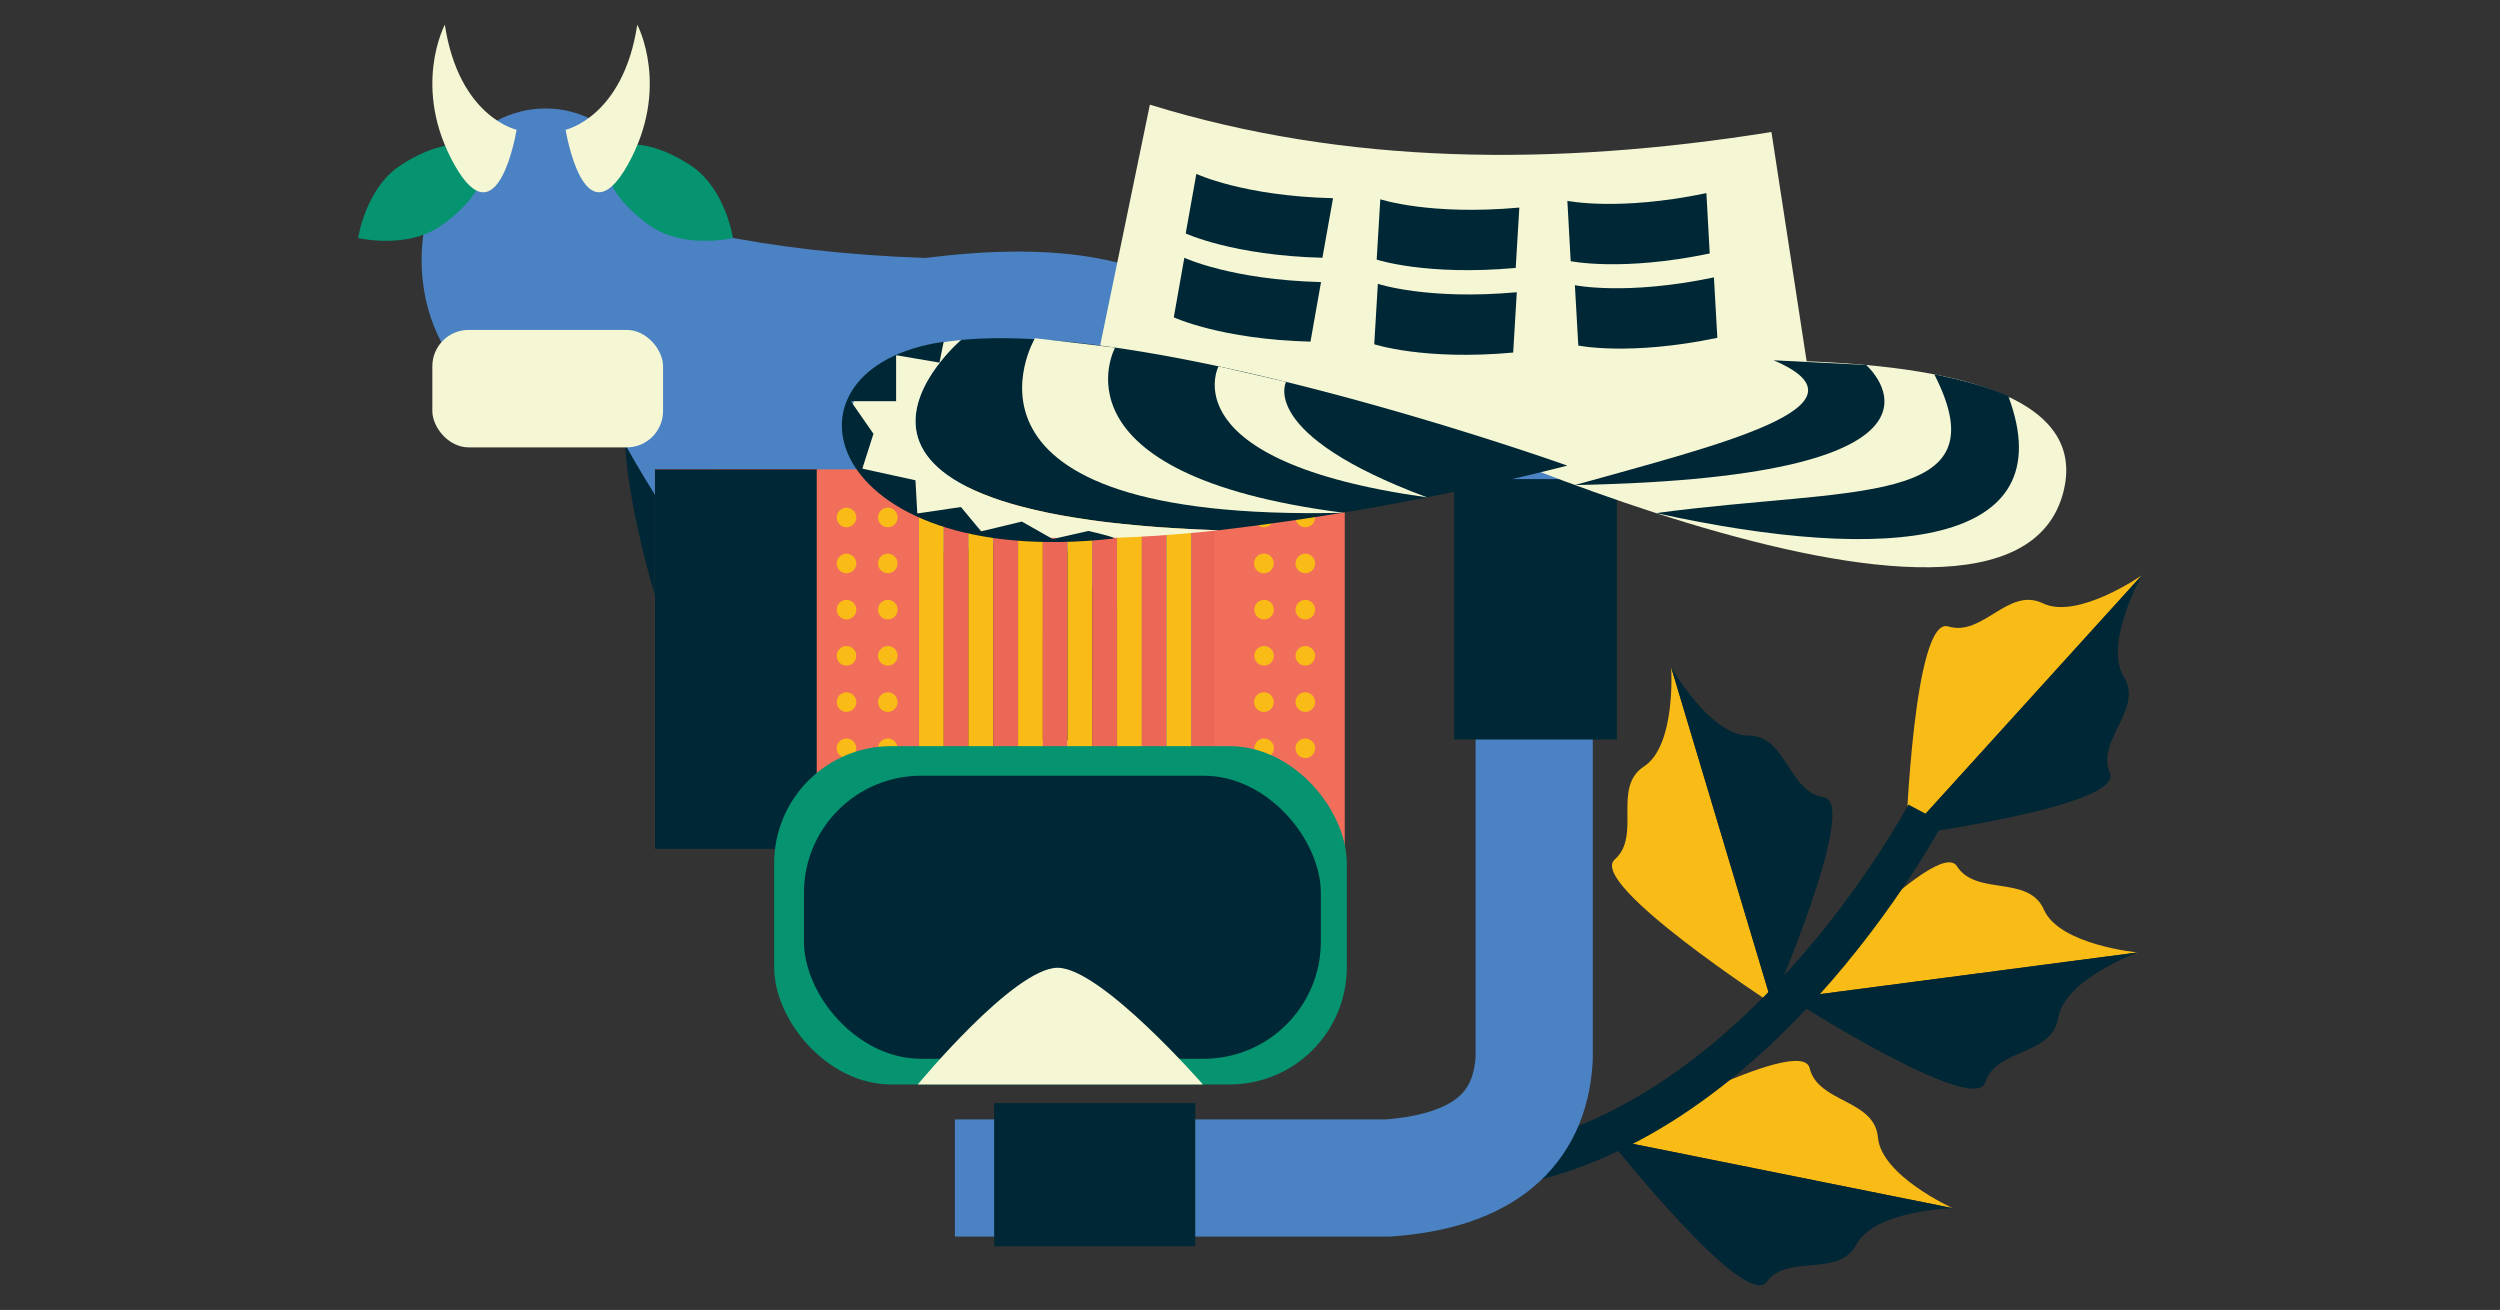 <svg xmlns="http://www.w3.org/2000/svg" viewBox="0 0 256.05 134.16"><rect x="0" y="0" width="256.05" height="134.16" fill="#333333" stroke="none"/><defs><style>.cls-1{fill:#f9bb15;}.cls-2{fill:#002735;}.cls-10,.cls-3,.cls-9{fill:none;}.cls-3{stroke:#002735;stroke-width:4px;}.cls-3,.cls-9{stroke-miterlimit:10;}.cls-4{fill:#4a82c3;}.cls-5{fill:#f5f7d4;}.cls-6{fill:#059370;}.cls-7{fill:#ec6755;}.cls-8{fill:#f16e5b;}.cls-9{stroke:#4a82c3;stroke-width:12px;}</style></defs><g id="Capa_2" data-name="Capa 2"><g id="Layer_1" data-name="Layer 1"><path class="cls-1" d="M171.16,68.34s.53,8-2.78,10.16-.22,7.07-3,9.53,16.1,14.76,16.1,14.76Z"/><path class="cls-2" d="M171.16,68.34s4,7,7.92,7,4.06,5.78,7.72,6.32-5.3,21.18-5.3,21.18Z"/><path class="cls-1" d="M219.37,58.92s-6.58,4.59-10.14,2.87-6.16,3.46-9.69,2.37-4.33,21.4-4.33,21.4Z"/><path class="cls-2" d="M219.37,58.92s-3.93,7-1.86,10.37-2.85,6.47-1.42,9.88-20.88,6.39-20.88,6.39Z"/><path class="cls-1" d="M218.93,97.55s-8-.76-9.59-4.38-6.93-1.34-8.92-4.46-17.15,13.52-17.15,13.52Z"/><path class="cls-2" d="M218.93,97.55s-7.52,2.79-8.13,6.7-6.36,3.09-7.47,6.61-20.06-8.63-20.06-8.63Z"/><path class="cls-1" d="M200,123.74s-7.31-3.3-7.66-7.24-6.13-3.51-7-7.11-20.6,7.26-20.6,7.26Z"/><path class="cls-2" d="M200,123.74s-8,.21-9.86,3.71-7,.87-9.21,3.85-16.19-14.65-16.19-14.65Z"/><path class="cls-3" d="M197.22,83.34s-18.05,34.2-46.19,36.6"/><path class="cls-2" d="M64.41,40.62C62.53,47.07,67.68,63,67.68,63l-.43,12.8H73.6l3.93-26.91Z"/><path class="cls-2" d="M101.77,40.62c-1.88,6.45.48,13.47,5.69,20.86l-2.84,14.36H111l3.94-26.91Z"/><path class="cls-4" d="M78.85,67.34l-2.19,9.84H83l1.1-10.5C86.34,64.61,88,61.54,88,56c7.23,1.07,13.93.48,19.9-2.41,1.74,3.75,3.72,7.34,8.1,9.49l-1.53,14.14h8.75V57.93c4.1-10.14,5.83-19.56,0-26.69-6-5.19-15.85-6.41-28.44-4.82-16.61-.57-28.65-3.5-38.73-7.43C55.18,32.24,64.6,49,78.85,67.34Z"/><ellipse class="cls-4" cx="55.87" cy="26.64" rx="12.69" ry="15.53"/><rect class="cls-5" x="44.28" y="33.79" width="23.63" height="12.03" rx="3.72"/><rect class="cls-5" x="67.68" y="75.84" width="5.59" height="5.59"/><rect class="cls-5" x="77.25" y="77.18" width="5.59" height="5.59"/><rect class="cls-5" x="116.35" y="77.18" width="5.59" height="5.59"/><rect class="cls-5" x="105.22" y="75.84" width="5.59" height="5.59"/><path class="cls-6" d="M40.92,17c3.5-2.37,7.27-2.92,8.43-1.23s-.75,5-4.24,7.39-8.43,1.22-8.43,1.22S37.43,19.35,40.92,17Z"/><path class="cls-6" d="M70.82,17c-3.49-2.37-7.27-2.92-8.42-1.23s.74,5,4.24,7.39,8.43,1.22,8.43,1.22S74.32,19.35,70.82,17Z"/><path class="cls-5" d="M45.56,2.53S42.1,9,46.57,16.92s6.34-3.63,6.34-3.63S47,12,45.56,2.53Z"/><path class="cls-5" d="M65.27,2.53s3.46,6.48-1,14.39-6.34-3.63-6.34-3.63S63.83,12,65.27,2.53Z"/><rect class="cls-1" x="94.12" y="49.76" width="2.54" height="34.99"/><rect class="cls-7" x="96.66" y="49.76" width="2.54" height="34.99"/><rect class="cls-1" x="99.19" y="49.76" width="2.54" height="34.99"/><rect class="cls-7" x="101.73" y="49.76" width="2.54" height="34.99"/><rect class="cls-1" x="104.27" y="49.76" width="2.54" height="34.99"/><rect class="cls-7" x="106.8" y="49.76" width="2.54" height="34.99"/><rect class="cls-1" x="109.34" y="49.76" width="2.54" height="34.99"/><rect class="cls-7" x="111.87" y="49.76" width="2.54" height="34.99"/><rect class="cls-1" x="114.41" y="49.76" width="2.54" height="34.99"/><rect class="cls-7" x="116.94" y="49.76" width="2.54" height="34.99"/><rect class="cls-1" x="119.48" y="49.76" width="2.54" height="34.99"/><rect class="cls-7" x="122.01" y="49.76" width="2.54" height="34.99"/><rect class="cls-8" x="73.33" y="48.07" width="20.79" height="38.88"/><rect class="cls-8" x="67.08" y="48.07" width="16.57" height="38.88"/><path class="cls-1" d="M87.7,53a1,1,0,1,1-1-1A1,1,0,0,1,87.7,53Z"/><path class="cls-1" d="M91.93,53a1,1,0,1,1-1-1A1,1,0,0,1,91.93,53Z"/><path class="cls-1" d="M87.7,57.71a1,1,0,1,1-1-1A1,1,0,0,1,87.7,57.71Z"/><path class="cls-1" d="M91.93,57.71a1,1,0,1,1-1-1A1,1,0,0,1,91.93,57.71Z"/><path class="cls-1" d="M87.7,62.44a1,1,0,1,1-2,0,1,1,0,0,1,2,0Z"/><path class="cls-1" d="M91.93,62.44a1,1,0,1,1-2,0,1,1,0,0,1,2,0Z"/><path class="cls-1" d="M87.7,67.17a1,1,0,1,1-2,0,1,1,0,0,1,2,0Z"/><path class="cls-1" d="M91.93,67.17a1,1,0,1,1-2,0,1,1,0,0,1,2,0Z"/><path class="cls-1" d="M87.7,71.91a1,1,0,1,1-1-1A1,1,0,0,1,87.7,71.91Z"/><path class="cls-1" d="M91.93,71.91a1,1,0,1,1-1-1A1,1,0,0,1,91.93,71.91Z"/><path class="cls-1" d="M87.7,76.64a1,1,0,1,1-2,0,1,1,0,0,1,2,0Z"/><path class="cls-1" d="M91.93,76.64a1,1,0,1,1-2,0,1,1,0,0,1,2,0Z"/><rect class="cls-8" x="124.38" y="48.75" width="13.35" height="38.88"/><path class="cls-1" d="M130.47,53a1,1,0,1,1-1-1A1,1,0,0,1,130.47,53Z"/><path class="cls-1" d="M134.69,53a1,1,0,0,1-2,0,1,1,0,1,1,2,0Z"/><circle class="cls-1" cx="129.45" cy="57.71" r="1.01"/><path class="cls-1" d="M134.69,57.71a1,1,0,0,1-2,0,1,1,0,1,1,2,0Z"/><path class="cls-1" d="M130.47,62.44a1,1,0,1,1-2,0,1,1,0,0,1,2,0Z"/><path class="cls-1" d="M134.69,62.44a1,1,0,1,1-1-1A1,1,0,0,1,134.69,62.44Z"/><path class="cls-1" d="M130.47,67.17a1,1,0,1,1-2,0,1,1,0,0,1,2,0Z"/><path class="cls-1" d="M134.69,67.17a1,1,0,1,1-1-1A1,1,0,0,1,134.69,67.17Z"/><circle class="cls-1" cx="129.45" cy="71.91" r="1.01"/><path class="cls-1" d="M134.69,71.91a1,1,0,0,1-2,0,1,1,0,1,1,2,0Z"/><path class="cls-1" d="M130.47,76.64a1,1,0,1,1-2,0,1,1,0,0,1,2,0Z"/><path class="cls-1" d="M134.69,76.64a1,1,0,1,1-1-1A1,1,0,0,1,134.69,76.64Z"/><rect class="cls-2" x="67.08" y="48.07" width="16.57" height="38.88"/><rect class="cls-6" x="79.29" y="76.42" width="58.65" height="34.65" rx="12"/><rect class="cls-2" x="82.34" y="79.45" width="52.94" height="28.99" rx="12"/><path class="cls-5" d="M94,111.07h29.2s-10.43-11.95-14.88-11.95S94,111.07,94,111.07Z"/><path class="cls-9" d="M97.8,120.65h44.38c9.61-.71,14.53-4.82,14.95-12.21v-64"/><rect class="cls-2" x="148.93" y="49.07" width="16.66" height="26.67"/><rect class="cls-2" x="101.82" y="112.98" width="20.6" height="14.66"/><path class="cls-5" d="M111.48,41.18l6.29-30.46c20,6.18,41.37,6.37,63.66,2.8l4.76,31Z"/><path class="cls-5" d="M138.56,40.19s78.29-12.09,72.79,10.12S138.56,40.19,138.56,40.19Z"/><path class="cls-2" d="M124.79,54.31h0a276.21,276.21,0,0,0,35.74-6.62S119,32.85,98.42,34.82C98.42,34.82,77.36,52.71,124.79,54.31Z"/><path class="cls-5" d="M87.15,43.89c.61,11.53,19.29,12.4,37.65,10.42h0c-47.43-1.6-26.37-19.49-26.37-19.49C91.42,35.49,86.85,38.1,87.15,43.89Z"/><path class="cls-5" d="M106,34.64S94.83,53.51,137.63,52.52c-30.54-3.91-23.42-16.92-23.42-16.92Z"/><path class="cls-5" d="M124.8,37.52s-5.06,9.74,21.36,13.42c-17.36-6.47-14.44-11.83-14.44-11.83Z"/><path class="cls-2" d="M96.65,35l-.43,2.14-4.44-.76v4.71H87.14l2.32,3.34L88.32,48l5.44,1.19.19,3.4,4.47-.66,2.07,2.49,4.17-1,3.16,1.79,3.66-.83s3.11.71,2.55.78C84.1,58.48,78.37,37.65,96.65,35Z"/><path class="cls-2" d="M121.44,23.91s4.85,2.26,14,2.49l1.09-6.1c-9.2-.22-14-2.49-14-2.49Z"/><path class="cls-2" d="M120.22,32.5s4.84,2.26,14,2.49l1.08-6.1c-9.19-.23-14-2.49-14-2.49Z"/><path class="cls-2" d="M160.87,26.75s5.24,1.09,14.24-.79l-.34-6.18c-9,1.88-14.24.79-14.24.79Z"/><path class="cls-2" d="M161.65,35.39s5.23,1.09,14.24-.79l-.35-6.19c-9,1.89-14.24.8-14.24.8Z"/><path class="cls-2" d="M141,26.59s5.08,1.68,14.24.85l.37-6.18c-9.16.83-14.24-.85-14.24-.85Z"/><path class="cls-2" d="M140.75,35.26s5.07,1.68,14.23.85l.37-6.18c-9.16.83-14.23-.86-14.23-.86Z"/><path class="cls-2" d="M198.11,38.34c7,13.67-8.26,11.49-28.49,14.21,23.94,5.27,41.77,3.43,36.1-11.9C206.49,41,204.57,39.66,198.11,38.34Z"/><path class="cls-2" d="M191.13,37.38s13.07,11.48-29.83,12.3c14.54-4.08,31.33-8.1,20.35-12.78Z"/><rect class="cls-10" width="256.05" height="134.16"/></g></g></svg>